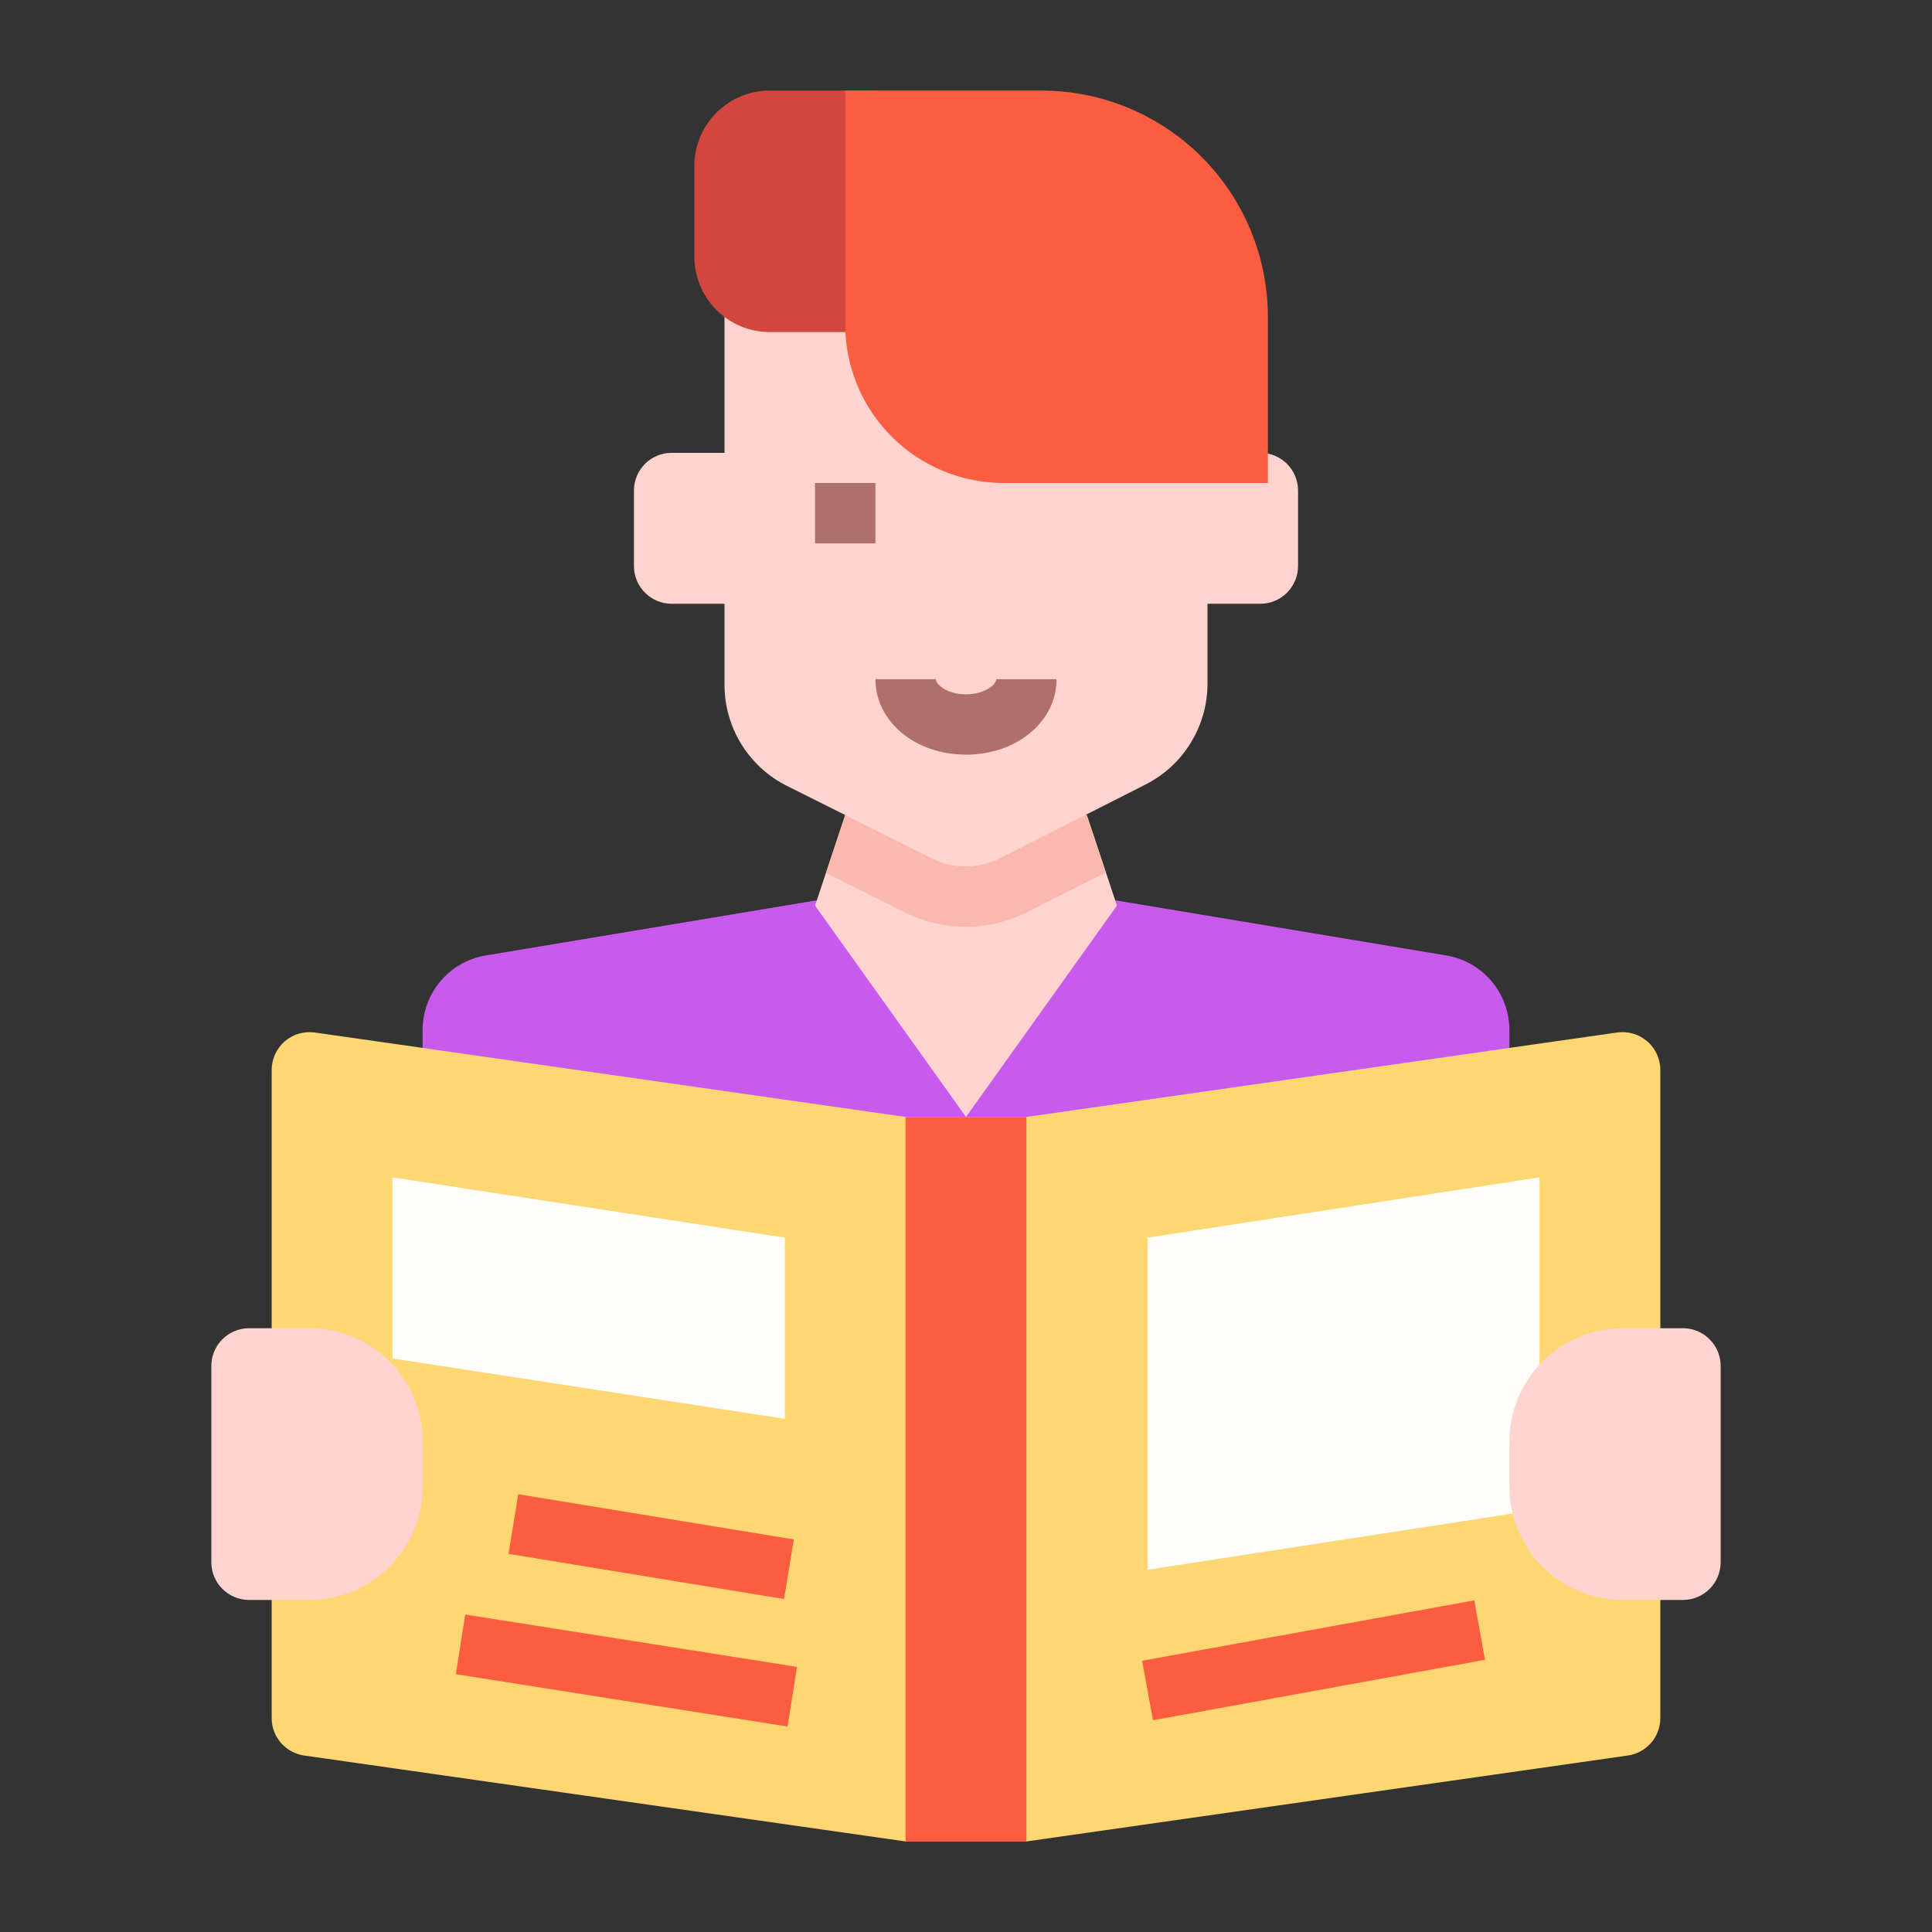 <svg width="31" height="31" viewBox="0 0 31 31" fill="none" xmlns="http://www.w3.org/2000/svg">
<rect x="0" y="0" width="31" height="31" fill="#333333" stroke="none"/>
<path d="M24.219 18.891H6.781V16.526C6.781 16.239 6.883 15.962 7.068 15.743C7.253 15.524 7.51 15.379 7.793 15.331L15.5 14.047L23.207 15.331C23.49 15.379 23.747 15.524 23.932 15.743C24.117 15.962 24.219 16.239 24.219 16.526V18.891Z" fill="#C85AED"/>
<path d="M17.922 14.531L15.5 17.922L13.078 14.531L13.562 13.078H17.438L17.922 14.531Z" fill="#FFD4CF"/>
<path d="M17.744 13.997L17.438 13.078H13.562L13.253 14.007L14.522 14.641C14.825 14.792 15.158 14.87 15.496 14.871H15.497C15.839 14.87 16.176 14.79 16.481 14.636L17.744 13.997Z" fill="#FBB8B0"/>
<path d="M20.223 7.266H19.375V4.359H11.625V7.266H10.777C10.617 7.266 10.463 7.329 10.349 7.443C10.236 7.557 10.172 7.711 10.172 7.871V9.082C10.172 9.243 10.236 9.397 10.349 9.51C10.463 9.624 10.617 9.688 10.777 9.688H11.625V10.987C11.625 11.324 11.719 11.655 11.896 11.942C12.074 12.229 12.327 12.461 12.629 12.611L14.955 13.774C15.124 13.859 15.311 13.903 15.5 13.902C15.689 13.902 15.875 13.857 16.044 13.772L18.379 12.589C18.679 12.437 18.93 12.206 19.106 11.919C19.282 11.633 19.375 11.304 19.375 10.968V9.688H20.223C20.383 9.688 20.537 9.624 20.651 9.51C20.764 9.397 20.828 9.243 20.828 9.082V7.871C20.828 7.711 20.764 7.557 20.651 7.443C20.537 7.329 20.383 7.266 20.223 7.266Z" fill="#FFD4CF"/>
<path d="M15.5 12.109C14.685 12.109 14.047 11.578 14.047 10.898H15.016C15.016 10.984 15.2 11.141 15.5 11.141C15.8 11.141 15.984 10.984 15.984 10.898H16.953C16.953 11.578 16.315 12.109 15.5 12.109Z" fill="#AE7069"/>
<path d="M14.047 5.328H12.352C12.03 5.328 11.722 5.201 11.495 4.973C11.268 4.746 11.141 4.438 11.141 4.117V2.664C11.141 2.343 11.268 2.035 11.495 1.808C11.722 1.581 12.03 1.453 12.352 1.453H14.047V5.328Z" fill="#D3463D"/>
<path d="M16.469 17.922H14.531L5.05 16.567C4.965 16.555 4.877 16.562 4.794 16.586C4.711 16.61 4.634 16.653 4.568 16.709C4.503 16.766 4.45 16.837 4.414 16.916C4.378 16.994 4.359 17.08 4.359 17.167V27.569C4.359 27.714 4.412 27.855 4.507 27.965C4.603 28.075 4.735 28.147 4.879 28.168L14.531 29.547H16.469L26.121 28.168C26.265 28.147 26.397 28.075 26.493 27.965C26.588 27.855 26.641 27.714 26.641 27.569V17.167C26.641 17.08 26.622 16.994 26.586 16.916C26.55 16.837 26.497 16.766 26.432 16.709C26.366 16.653 26.289 16.61 26.206 16.586C26.123 16.561 26.035 16.555 25.95 16.567L16.469 17.922Z" fill="#FED672"/>
<path d="M6.297 20.344V18.891L12.594 19.859V22.766L6.297 21.797V20.344Z" fill="#FFFEFA"/>
<path d="M8.159 24.932L8.316 23.976L12.737 24.701L12.58 25.657L8.159 24.932Z" fill="#FA5D3F"/>
<path d="M7.314 26.863L7.465 25.906L12.788 26.746L12.637 27.703L7.314 26.863Z" fill="#FA5D3F"/>
<path d="M24.703 18.891L18.413 19.859V25.188L24.703 24.219V18.891Z" fill="#FFFEFA"/>
<path d="M18.326 26.648L23.655 25.679L23.828 26.632L18.5 27.602L18.326 26.648Z" fill="#FA5D3F"/>
<path d="M14.531 17.922H16.469V29.547H14.531V17.922Z" fill="#FA5D3F"/>
<path d="M3.996 21.312H4.965C5.447 21.312 5.909 21.504 6.249 21.845C6.59 22.185 6.781 22.647 6.781 23.129V23.855C6.781 24.337 6.59 24.799 6.249 25.14C5.909 25.48 5.447 25.672 4.965 25.672H3.996C3.836 25.672 3.682 25.608 3.568 25.494C3.454 25.381 3.391 25.227 3.391 25.066V21.918C3.391 21.757 3.454 21.603 3.568 21.49C3.682 21.376 3.836 21.312 3.996 21.312Z" fill="#FFD4CF"/>
<path d="M27.004 25.672H26.035C25.553 25.672 25.091 25.48 24.751 25.14C24.41 24.799 24.219 24.337 24.219 23.855V23.129C24.219 22.647 24.41 22.185 24.751 21.845C25.091 21.504 25.553 21.312 26.035 21.312H27.004C27.165 21.312 27.319 21.376 27.432 21.49C27.546 21.603 27.609 21.757 27.609 21.918V25.066C27.609 25.227 27.546 25.381 27.432 25.494C27.319 25.608 27.165 25.672 27.004 25.672Z" fill="#FFD4CF"/>
<path d="M13.078 7.75H14.047V8.719H13.078V7.75Z" fill="#AE7069"/>
<path d="M13.562 1.453H16.711C17.674 1.453 18.598 1.836 19.28 2.517C19.961 3.198 20.344 4.122 20.344 5.086V7.75H16.105C15.431 7.75 14.784 7.482 14.307 7.005C13.83 6.528 13.562 5.881 13.562 5.207V1.453Z" fill="#FA5D3F"/>
</svg>
